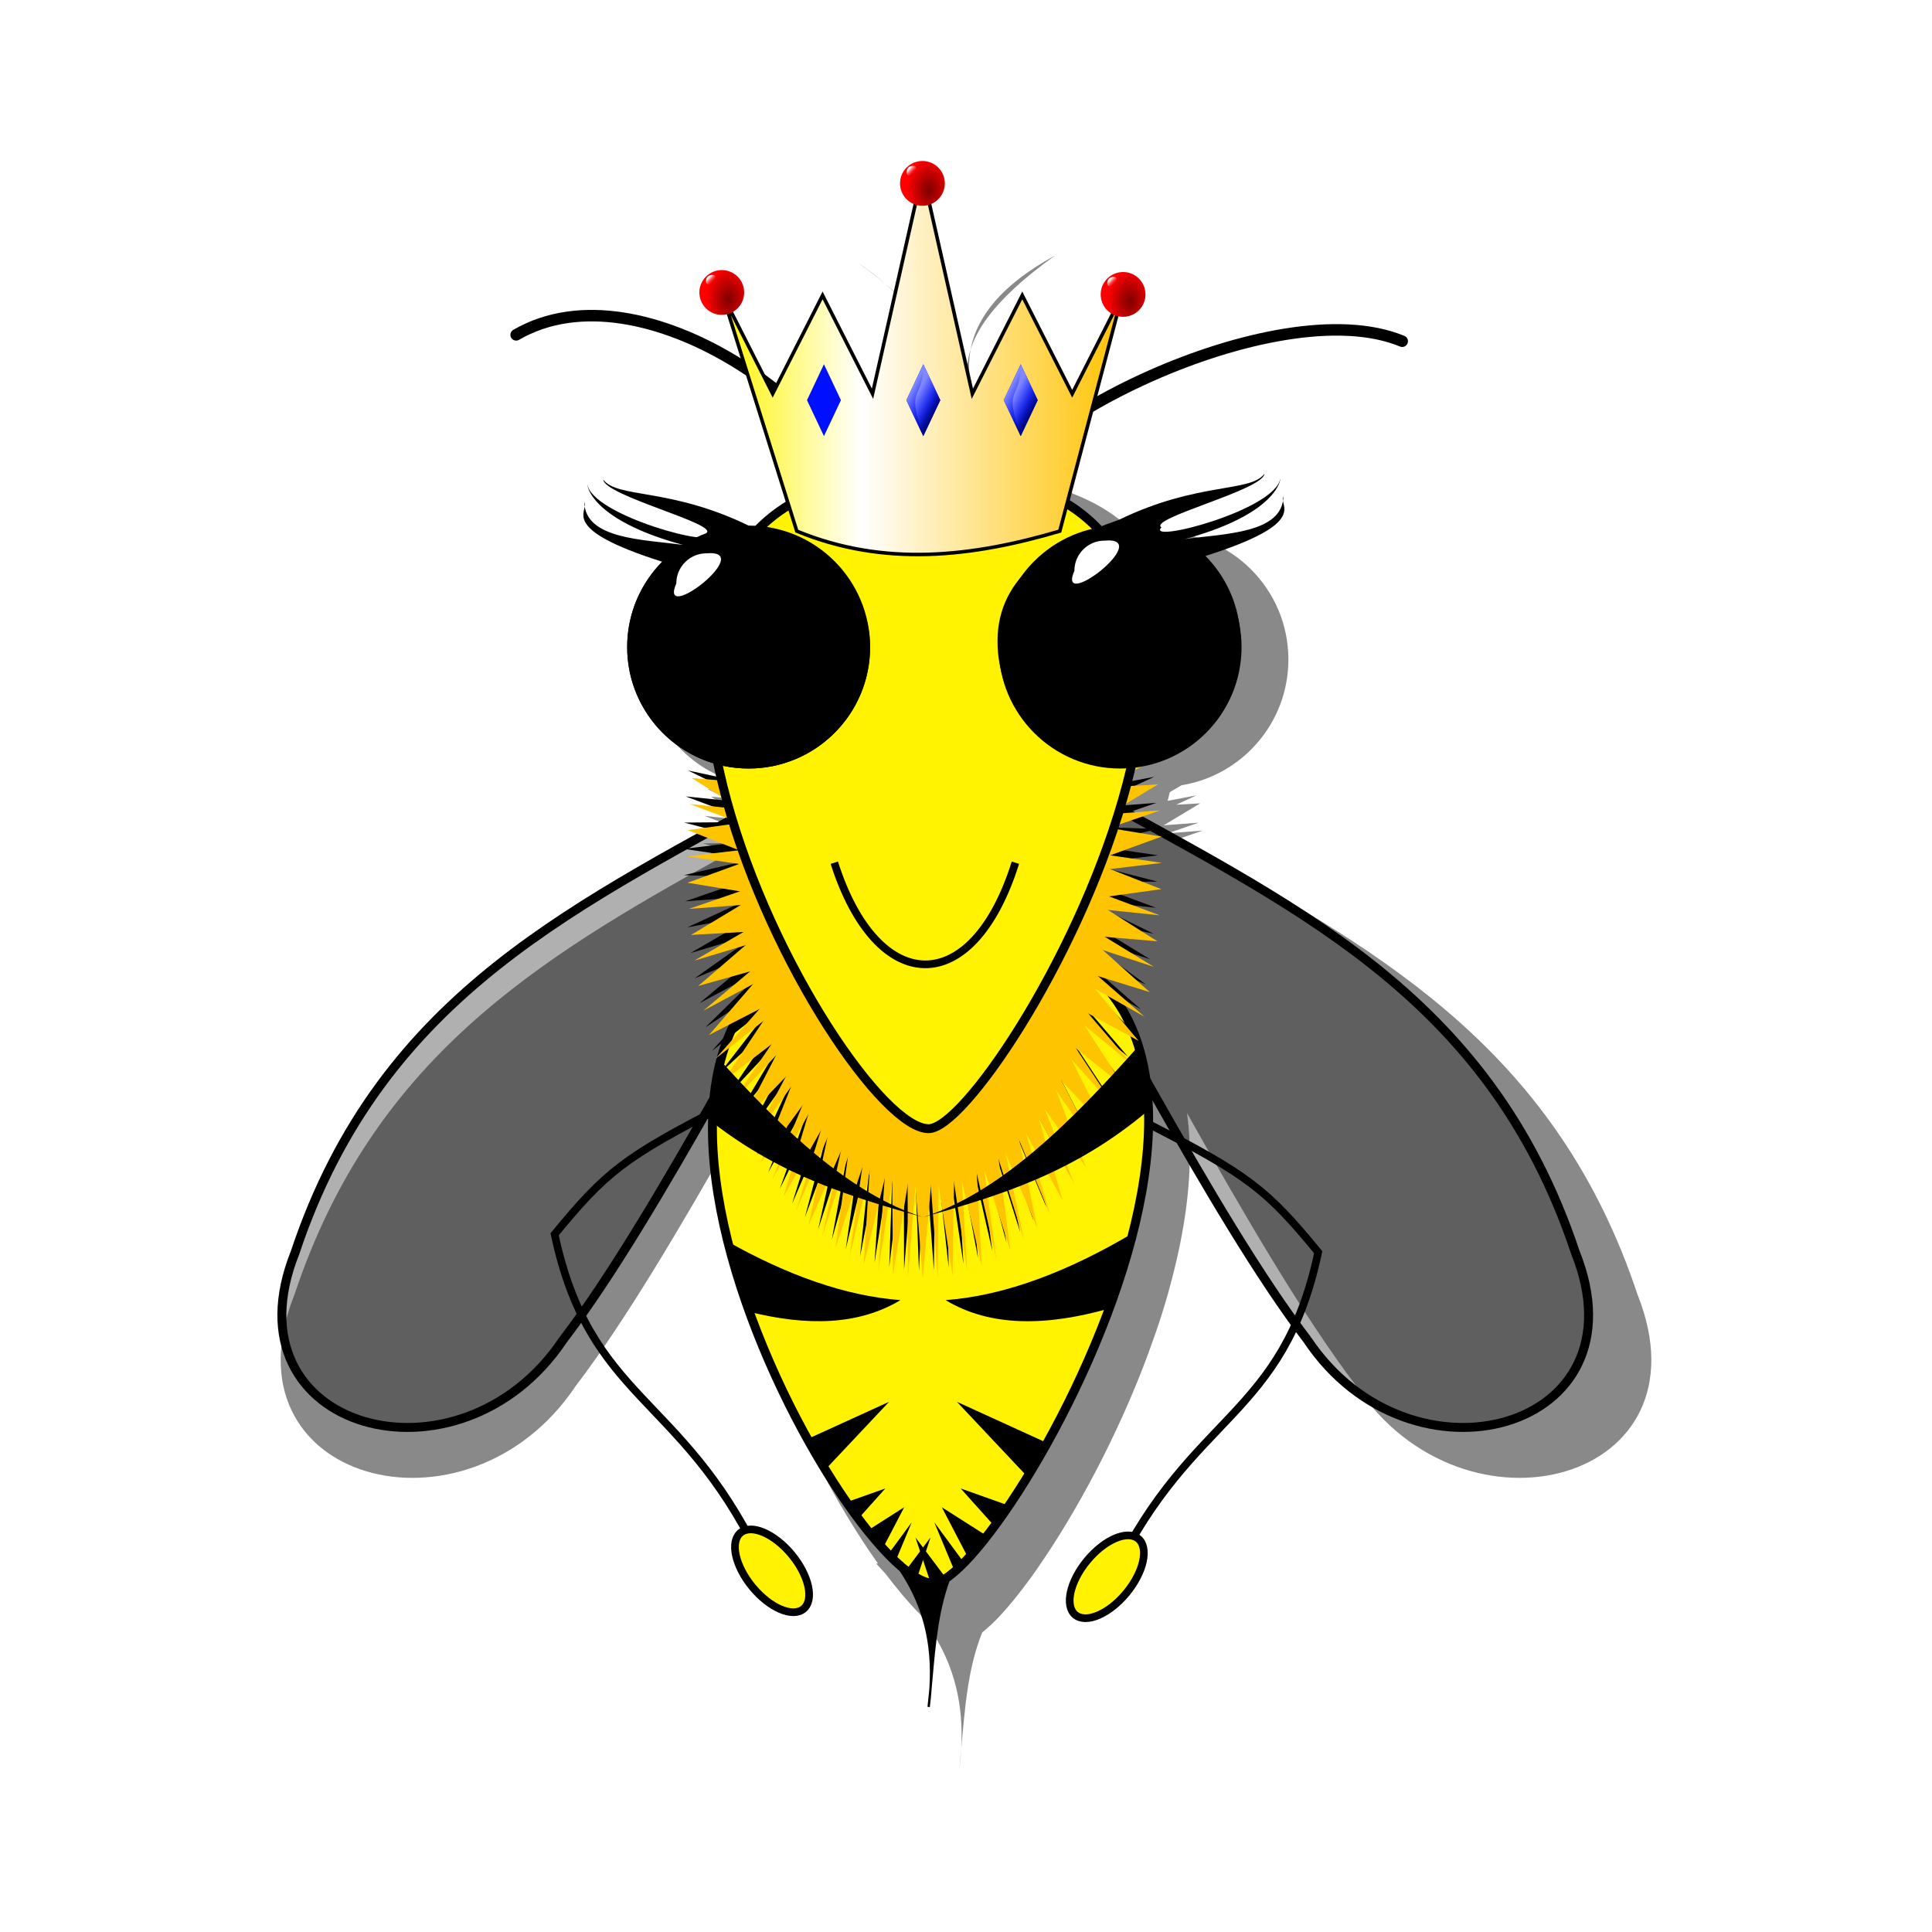 <svg:svg xmlns:dc="http://purl.org/dc/elements/1.1/" xmlns:ns1="http://sodipodi.sourceforge.net/DTD/sodipodi-0.dtd" xmlns:ns2="http://www.inkscape.org/namespaces/inkscape" xmlns:ns3="http://www.w3.org/1999/xlink" xmlns:ns5="http://creativecommons.org/ns#" xmlns:rdf="http://www.w3.org/1999/02/22-rdf-syntax-ns#" xmlns:svg="http://www.w3.org/2000/svg" height="504.039" id="svg1" version="1.1" viewBox="-72.367 -42.003 504.039 504.039" width="504.039" ns1:docname="_svgclean2.svg" ns1:version="0.32" ns2:export-filename="C:\Users\Brittany\Desktop\Jesses Folder\waxwild\combbutton.png" ns2:export-xdpi="57.810955" ns2:export-ydpi="57.810955" ns2:version="0.48.3.1 r9886">
  <svg:defs id="defs3">
    <svg:linearGradient id="linearGradient11040">
      <svg:stop id="stop11042" offset="0" style="stop-color:#8088ff" />
      <svg:stop id="stop11044" offset="1" style="stop-color:#0010ff;stop-opacity:0" />
    </svg:linearGradient>
    <svg:filter color-interpolation-filters="sRGB" id="filter6926" ns2:collect="always">
      <svg:feGaussianBlur id="feGaussianBlur6928" stdDeviation="1.505" ns2:collect="always" />
    </svg:filter>
    <svg:linearGradient gradientUnits="userSpaceOnUse" id="linearGradient11154" x1="-231.91" x2="-3.419" y1="95.792" y2="95.792" ns2:collect="always">
      <svg:stop id="stop11106" offset="0" style="stop-color:#fff400" />
      <svg:stop id="stop11110" offset=".347" style="stop-color:#ffffff" />
      <svg:stop id="stop11108" offset="1" style="stop-color:#ffc200" />
    </svg:linearGradient>
    <svg:radialGradient cx="-113.8" cy="-2.684" gradientTransform="matrix(1,0,0,1.435,0,1.167)" gradientUnits="userSpaceOnUse" id="radialGradient11156" r="12.706" ns2:collect="always">
      <svg:stop id="stop10953" offset="0" style="stop-color:#7e0000" />
      <svg:stop id="stop10955" offset="1" style="stop-color:#ff0000" />
    </svg:radialGradient>
    <svg:linearGradient gradientTransform="translate(-5.524,-6.491)" gradientUnits="userSpaceOnUse" id="linearGradient11158" x1="-119.3" x2="-116.59" y1="-8.566" y2="-5.942" ns2:collect="always">
      <svg:stop id="stop10971" offset="0" style="stop-color:#ffffff" />
      <svg:stop id="stop10973" offset="1" style="stop-color:#ff0000;stop-opacity:0" />
    </svg:linearGradient>
    <svg:linearGradient gradientUnits="userSpaceOnUse" id="linearGradient11176" x1="-107.95" x2="-134.57" y1="131.42" y2="114.85" ns2:collect="always">
      <svg:stop id="stop11030" offset="0" style="stop-color:#000880" />
      <svg:stop id="stop11032" offset="1" style="stop-color:#0010ff;stop-opacity:0" />
    </svg:linearGradient>
    <svg:linearGradient gradientUnits="userSpaceOnUse" id="linearGradient11178" x1="-127.84" x2="-101.7" y1="109.05" y2="123.41" ns2:collect="always" ns3:href="#linearGradient11040" />
    <svg:linearGradient gradientUnits="userSpaceOnUse" id="linearGradient11180" x1="-122.04" x2="-101.7" y1="112.64" y2="123.41" ns2:collect="always" ns3:href="#linearGradient11040" />
    <svg:radialGradient cx="-113.8" cy="-2.684" gradientTransform="matrix(1,0,0,1.435,0,1.167)" gradientUnits="userSpaceOnUse" id="radialGradient3062" r="12.706" ns2:collect="always" ns3:href="#radialGradient11156" />
    <svg:linearGradient gradientTransform="translate(-5.524,-6.491)" gradientUnits="userSpaceOnUse" id="linearGradient3064" x1="-119.3" x2="-116.59" y1="-8.566" y2="-5.942" ns2:collect="always" ns3:href="#linearGradient11158" />
    <svg:linearGradient gradientUnits="userSpaceOnUse" id="linearGradient3082" x1="-107.95" x2="-134.57" y1="131.42" y2="114.85" ns2:collect="always" ns3:href="#linearGradient11176" />
  </svg:defs>
  <ns1:namedview bordercolor="#666666" borderopacity="1.0" id="base" pagecolor="#ffffff" showgrid="false" showguides="true" ns2:current-layer="layer1" ns2:cx="293.10851" ns2:cy="-382.12779" ns2:guide-bbox="true" ns2:pageopacity="0.0" ns2:pageshadow="2" ns2:window-height="645" ns2:window-maximized="0" ns2:window-width="674" ns2:window-x="0" ns2:window-y="0" ns2:zoom="0.90509668">
    <ns1:guide id="guide7662" orientation="0,1" position="40.314,-181.786" />
  </ns1:namedview>
  <svg:g id="layer1" transform="translate(-37.048 12.817)" ns2:groupmode="layer" ns2:label="Layer 1">
    <svg:path d="m240.01 11.791c-33.867 24.195-22.568 37.282-14.783 51.231l-1.049 6.621c-0.52-0.042-1.044-0.097-1.573-0.131l-0.065-7.604-1.246 7.539c-0.033-0.002-0.066 0.002-0.098 0l0.328-9.604-1.147 9.571c-0.614-0.026-1.242-0.049-1.868-0.066l-0.033-8.194-0.688 8.162c-0.098-0.002-0.197 0.002-0.295 0l-0.033-10.227-0.852 10.227c-0.504-0.005-0.996-0.034-1.508-0.033l-0.688-8.391-0.655 7.408-0.361-9.473-0.492 10.489c-0.661 0.013-1.319 0.042-1.967 0.066l-0.623-8.325-0.098 8.358c-0.043 0.002-0.088-0.002-0.131 0l-0.787-10.423-0.131 10.456c-0.573 0.03-1.142 0.06-1.704 0.098l-1.213-7.867-0.098 6.129-0.754-6.654c7.3-12.629 13.881-25.429-16.913-47.429 30.971 21.22 17.996 39.06 8.457 57.164-0.499 0.094-0.986 0.193-1.475 0.295l-1.147-4.982 0.688 5.048c-0.033 0.007-0.065 0.026-0.098 0.033l-1.639-7.146 0.983 7.277c-0.898 0.202-1.792 0.426-2.655 0.656l-1.147-3.474 0.426 3.212-1.442-5.277 1.016 5.867c-1.065 0.303-2.103 0.607-3.114 0.951l-0.623-1.967 0.426 2.032c-0.056 0.019-0.108 0.046-0.164 0.066l-1.311-4.13 0.918 4.294c-1.167 0.415-2.282 0.875-3.376 1.344l-0.164-0.361 0.065 0.393c-0.054 0.023-0.11 0.042-0.164 0.066l-0.918-2.524 0.655 2.622c-1.326 0.585-2.615 1.206-3.835 1.868l-0.361-0.885 0.262 0.918c-3.688 2.013-6.869 4.415-9.636 7.08-1.056-0.101-2.13-0.164-3.212-0.164-18.364 0-33.236 14.872-33.236 33.236 0 14.885 9.787 27.488 23.272 31.729l1.442 0.885c0.214 1.006 0.453 2.006 0.688 3.015l-8.915-1.901 4.884 2.393-3.835-0.328 9.407 5.965c0.021 0.076 0.045 0.153 0.065 0.229l-11.177-1.18 7.244 2.72-6.228-0.656 11.439 4.294c-0.437 0.24-0.875 0.481-1.311 0.721l-11.57 0.098 5.572 1.442-4.523 0.623 3.868 1.508c-48.38 26.752-91.076 52.875-111.48 114.13-19.473 48.797 45.064 66.195 73.356 23.862 12.816-16.751 27.729-42.086 41.267-66.014-0.068 0.694-0.147 1.395-0.197 2.098v0.131c-0.047 0.681-0.068 1.376-0.098 2.065-0.026 0.591-0.052 1.174-0.065 1.77 0 0.144-0.03 0.282-0.033 0.426 0.012 0.009 0.02 0.023 0.033 0.033-0.194 10.339 1.366 21.43 4.163 32.613 0.093 0.372 0.199 0.743 0.295 1.114 0.643 2.501 1.342 5.008 2.098 7.506 0.231 0.757 0.481 1.506 0.721 2.262 0.366 1.161 0.727 2.318 1.114 3.474 0.014 0.046 0.05 0.085 0.065 0.131 0.21 0.624 0.407 1.246 0.623 1.868 0.331 0.951 0.673 1.904 1.016 2.852 5.046 13.935 11.455 27.369 18.159 38.874 0.059 0.101 0.138 0.194 0.197 0.295 0.766 1.309 1.524 2.611 2.294 3.868 0.028 0.046 0.07 0.086 0.098 0.131 1.981 3.227 3.962 6.281 5.933 9.112 0.404 0.58 0.811 1.146 1.213 1.704h-0.492c0.831 0.91 1.657 1.812 2.491 2.72 1.339 1.785 2.67 3.433 3.966 4.982 0.187 0.223 0.372 0.47 0.557 0.688 0.029 0.034 0.069 0.064 0.098 0.098 0.31 0.364 0.611 0.7 0.918 1.049 0.317 0.36 0.638 0.738 0.951 1.082 0.03 0.033 0.068 0.065 0.098 0.098 0.507 0.556 0.979 1.094 1.475 1.606 0.067 0.069 0.13 0.129 0.197 0.197 0.011 0.011 0.022 0.022 0.033 0.033 0.21 0.215 0.415 0.416 0.623 0.623 6.691 8.855 11.638 19.333 10.784 35.105 0.961-10.535 1.673-20.871 5.474-30.319 0.363-0.282 0.732-0.587 1.114-0.918 0.172-0.149 0.348-0.333 0.524-0.492 0.232-0.209 0.483-0.398 0.721-0.623 0.043-0.041 0.088-0.09 0.131-0.131 2.8-2.674 6.029-6.477 9.473-11.144 0.243-0.33 0.508-0.677 0.754-1.016 0.401-0.552 0.807-1.129 1.213-1.704 0.215-0.306 0.439-0.638 0.656-0.951 9.793-14.088 20.846-34.408 28.778-55.885 0.048-0.129 0.084-0.264 0.131-0.393 1.207-3.285 2.365-6.579 3.409-9.899 0.034-0.11 0.064-0.218 0.098-0.328 0.5-1.601 0.985-3.216 1.442-4.818 0.344-1.211 0.665-2.428 0.983-3.638 3.422-12.991 5.269-25.842 4.589-37.497-0.045-0.767-0.098-1.538-0.164-2.294-0.066-0.749-0.141-1.491-0.23-2.229-0.061-0.514-0.124-1.032-0.197-1.54 14.3 25.418 30.417 53.232 44.184 71.225 28.291 42.333 92.829 24.935 73.356-23.862-20.842-62.583-64.948-88.49-114.62-115.87l0.459-0.098-0.655-0.033c-1.695-0.934-3.406-1.88-5.113-2.819l6.457-2.229-9.047 0.688 7.998-2.753-9.112 0.688 9.538-5.736-6.261 0.361 5.244-2.425-7.473 1.409c0.196-0.756 0.372-1.507 0.557-2.262l3.081-1.803c15.798-2.577 27.861-16.283 27.861-32.81 0-18.364-14.905-33.236-33.269-33.236-2.216 0-4.363 0.242-6.457 0.656-4.275-4.458-9.758-8.101-16.618-10.718l0.131-0.524-0.197 0.492c-0.848-0.322-1.698-0.627-2.589-0.918l0.197-0.852-0.262 0.819c-0.427-0.139-0.875-0.262-1.311-0.393l0.557-2.458-0.787 2.393c-0.75-0.222-1.516-0.455-2.294-0.656l0.36-2.589-0.819 2.491c-0.324-0.081-0.654-0.152-0.983-0.229l0.787-4.327-1.18 4.228c-0.717-0.164-1.455-0.314-2.196-0.459l0.59-4.196-0.983 4.13c-0.304-0.058-0.609-0.109-0.918-0.164l0.852-6.031-1.409 5.933c-0.233-0.04-0.454-0.093-0.688-0.131-18.842-22.466-20.692-42.667 8.686-58.704zm-24.55 389.59c-0.177 1.942-0.341 3.883-0.557 5.834 0.271-2.029 0.456-3.961 0.557-5.834zm-10.194-340 0.197 8.325c-0.732 0.065-1.45 0.15-2.163 0.229l-0.59-3.999c0.826-1.523 1.682-3.045 2.557-4.556zm20.125 1.934c0.291 0.526 0.607 1.044 0.885 1.573l-0.754 4.851c-0.183-0.017-0.373-0.017-0.557-0.033zm1.049 1.868c0.67 1.294 1.273 2.604 1.803 3.933l-0.164 0.885c-0.652-0.08-1.299-0.13-1.967-0.197zm-23.993 1.246 0.197 3.573c-0.021 0.002-0.044-0.002-0.065 0l-0.459-3.015c0.099-0.19 0.227-0.368 0.328-0.557zm-0.819 1.508 0.131 2.163c-0.4 0.051-0.786 0.108-1.18 0.164 0.332-0.778 0.668-1.561 1.049-2.327z" id="path7449" style="opacity:.462;fill:#000000" ns1:nodetypes="cccccccccccccccccccccccccccccccccccccccccccccccccccccccccccssccccccccccccccccccccccccccccccccccccccccccccccccccccccccccccccccccccccccccccccccccccccccssccccccccccccccccccccccccccccccccccccccccccccccccccc" ns2:connector-curvature="0" />
    <svg:path d="m111.57 294.75c-26.976 40.36-88.485 23.77-69.919-22.75 22.79-68.44 74.719-90.86 130.42-122.17l10.756 26.35c-13.532 20.368-46.524 86.244-71.261 118.58z" id="path7224" style="fill-opacity:.31;stroke:#000000;stroke-width:2.337;fill:#000000" ns1:nodetypes="ccccc" ns2:connector-curvature="0" />
    <svg:path d="m305.78 294.75c26.973 40.36 88.482 23.766 69.916-22.757-22.79-68.433-74.723-90.855-130.42-122.17l-10.756 26.35c13.532 20.368 46.524 86.244 71.261 118.58z" id="path7226" style="fill-opacity:.31;stroke:#000000;stroke-width:2.337;fill:#000000" ns1:nodetypes="ccccc" ns2:connector-curvature="0" />
    <svg:path d="m186.32 338.91c11.68 12.797 24.216 24.809 20.637 51.593 2.143-19.312 1.174-38.355 19.654-52.576z" id="path7013" style="stroke:#000000;stroke-width:.603px;fill:#000000" ns1:nodetypes="cccc" ns2:connector-curvature="0" />
    <svg:path d="m208.13 186.92c116.98-0.445 17.973 171.31 0 171.31-23.356 0-116.98-170.87 0-171.31z" id="path6946" style="stroke:#000000;stroke-width:2.327;fill:#fff302" ns1:nodetypes="zsz" ns2:connector-curvature="0" />
    <svg:path d="m581.91 129.71-31.295-29.124 24.433 35.08-29.404-31.032 22.182 36.545-27.398-32.817 19.844 37.866-25.283-34.472 17.427 39.037-23.069-35.992 14.941 40.054-20.763-37.369 12.397 40.913-18.376-38.599 9.803 41.611-15.916-39.677 7.171 42.144-13.393-40.598 4.511 42.512-10.818-41.359 1.833 42.711-8.2-41.957-0.853 42.742-5.549-42.389-3.535 42.604-2.876-42.653-6.203 42.298-0.192-42.75-8.847 41.825 2.492-42.678-11.455 41.187 5.167-42.437-14.019 40.386 7.822-42.029-16.527 39.426 10.445-41.455-18.97 38.311 13.027-40.717-21.338 37.044 15.558-39.819-23.622 35.631 18.028-38.763-25.813 34.078 20.426-37.555-27.902 32.39 22.744-36.198-29.88 30.574 24.972-34.698-31.741 28.637 27.102-33.062-33.477 26.588 29.124-31.295-35.08 24.433 31.032-29.404-36.545 22.182 32.817-27.398-37.866 19.844 34.472-25.283-39.037 17.427 35.992-23.069-40.054 14.941 37.369-20.763-40.913 12.397 38.599-18.376-41.611 9.803 39.677-15.916-42.144 7.171 40.598-13.393-42.512 4.511 41.359-10.818-42.711 1.833 41.957-8.2-42.742-0.853 42.389-5.549-42.604-3.535 42.653-2.876-42.298-6.203 42.75-0.192-41.825-8.847 42.678 2.492-41.187-11.455 42.437 5.167-40.386-14.019 42.029 7.822-39.426-16.527 41.455 10.445-38.311-18.97 40.717 13.027-37.044-21.338 39.819 15.558-35.631-23.622 38.763 18.028-34.078-25.813 37.555 20.426-32.39-27.902 36.198 22.744-30.574-29.88 34.698 24.972-28.637-31.741 33.062 27.102-26.588-33.477 31.295 29.124-24.433-35.08 29.404 31.032-22.182-36.545 27.398 32.817-19.844-37.866 25.283 34.472-17.427-39.037 23.069 35.992-14.941-40.054 20.763 37.369-12.397-40.913 18.376 38.599-9.803-41.611 15.916 39.677-7.171-42.144 13.393 40.598-4.511-42.512 10.818 41.359-1.833-42.711 8.2 41.957 0.853-42.742 5.549 42.389 3.535-42.604 2.876 42.653 6.203-42.298 0.192 42.75 8.847-41.825-2.492 42.678 11.455-41.187-5.167 42.437 14.019-40.386-7.822 42.029 16.527-39.426-10.445 41.455 18.97-38.311-13.027 40.717 21.338-37.044-15.558 39.819 23.622-35.631-18.028 38.763 25.813-34.078-20.426 37.555 27.902-32.39-22.744 36.198 29.88-30.574-24.972 34.698 31.741-28.637-27.102 33.062 33.477-26.588-29.124 31.295 35.08-24.433-31.032 29.404 36.545-22.182-32.817 27.398 37.866-19.844-34.472 25.283 39.037-17.427-35.992 23.069 40.054-14.941-37.369 20.763 40.913-12.397-38.599 18.376 41.611-9.803-39.677 15.916 42.144-7.171-40.598 13.393 42.512-4.511-41.359 10.818 42.711-1.833-41.957 8.2 42.742 0.853-42.389 5.549 42.604 3.535-42.653 2.876 42.298 6.203-42.75 0.192 41.825 8.847-42.678-2.492 41.187 11.455-42.437-5.167 40.386 14.019-42.029-7.822 39.426 16.527-41.455-10.445 38.311 18.97-40.717-13.027 37.044 21.338-39.819-15.558 35.631 23.622-38.763-18.028 34.078 25.813-37.555-20.426 32.39 27.902-36.198-22.744 30.574 29.88-34.698-24.972 28.637 31.741-33.062-27.102z" id="path6993" style="filter:url(#filter6926);fill:#000000" transform="matrix(.428 0 0 .755 -2.123 149.73)" ns1:arg1="0.82453832" ns1:arg2="0.85595425" ns1:cx="483.71915" ns1:cy="23.509256" ns1:r1="144.63484" ns1:r2="102.05529" ns1:sides="100" ns1:type="star" ns2:flatsided="false" ns2:randomized="0" ns2:rounded="0" />
    <svg:path d="m581.91 129.71-33.749-27.061 19.665 38.53-30.091-31.077 14.681 40.691-25.959-34.604 9.465 42.21-21.417-37.584 4.1 43.063-16.538-39.972-1.33 43.238-11.397-41.73-6.738 42.73-6.077-42.829-12.041 41.549-0.662-43.253-17.153 39.712 4.765-42.995-21.995 37.249 10.116-42.059-26.49 34.198 15.307-40.459-30.568 30.609 20.258-38.222-34.163 26.536 24.888-35.381-37.219 22.045 29.127-31.983-39.689 17.207 32.905-28.08-41.532 12.097 36.165-23.735-42.721 6.796 38.855-19.015-43.236 1.388 40.932-13.995-43.069-4.042 42.363-8.755-42.223-9.408 43.126-3.376-40.711-14.626 43.209 2.056-38.557-19.613 42.611 7.455-35.794-24.291 41.341 12.737-32.468-28.585 39.418 17.818-28.629-32.429 36.874 22.618-24.339-35.762 33.749 27.061-19.665-38.53 30.091 31.077-14.681-40.691 25.959 34.604-9.465-42.21 21.417 37.584-4.1-43.063 16.538 39.972 1.33-43.238 11.397 41.73 6.738-42.73 6.077 42.829 12.041-41.549 0.662 43.253 17.153-39.712-4.765 42.995 21.995-37.249-10.116 42.059 26.49-34.198-15.307 40.459 30.568-30.609-20.258 38.222 34.163-26.536-24.888 35.381 37.219-22.045-29.127 31.983 39.689-17.207-32.905 28.08 41.532-12.097-36.165 23.735 42.721-6.796-38.855 19.015 43.236-1.388-40.932 13.995 43.069 4.042-42.363 8.755 42.223 9.408-43.126 3.376 40.711 14.626-43.209-2.056 38.557 19.613-42.611-7.455 35.794 24.291-41.341-12.737 32.468 28.585-39.418-17.818 28.629 32.429-36.874-22.618z" id="path4515" style="fill:#ffc400" transform="matrix(.428 0 0 .755 -1.14 151.7)" ns1:arg1="0.82453832" ns1:arg2="0.88737017" ns1:cx="483.71915" ns1:cy="23.509256" ns1:r1="144.63484" ns1:r2="102.05529" ns1:sides="50" ns1:type="star" ns2:flatsided="false" ns2:randomized="0" ns2:rounded="0" />
    <svg:path d="m581.91 129.71-31.295-29.124 24.433 35.08-29.404-31.032 22.182 36.545-27.398-32.817 19.844 37.866-25.283-34.472 17.427 39.037-23.069-35.992 14.941 40.054-20.763-37.369 12.397 40.913-18.376-38.599 9.803 41.611-15.916-39.677 7.171 42.144-13.393-40.598 4.511 42.512-10.818-41.359 1.833 42.711-8.2-41.957-0.853 42.742-5.549-42.389-3.535 42.604-2.876-42.653-6.203 42.298-0.192-42.75-8.847 41.825 2.492-42.678-11.455 41.187 5.167-42.437-14.019 40.386 7.822-42.029-16.527 39.426 10.445-41.455-18.97 38.311 13.027-40.717-21.338 37.044 15.558-39.819-23.622 35.631 18.028-38.763-25.813 34.078 20.426-37.555-27.902 32.39 22.744-36.198-29.88 30.574 24.972-34.698-31.741 28.637 27.102-33.062-33.477 26.588 29.124-31.295-35.08 24.433 31.032-29.404-36.545 22.182 32.817-27.398-37.866 19.844 34.472-25.283-39.037 17.427 35.992-23.069-40.054 14.941 37.369-20.763-40.913 12.397 38.599-18.376-41.611 9.803 39.677-15.916-42.144 7.171 40.598-13.393-42.512 4.511 41.359-10.818-42.711 1.833 41.957-8.2-42.742-0.853 42.389-5.549-42.604-3.535 42.653-2.876-42.298-6.203 42.75-0.192-41.825-8.847 42.678 2.492-41.187-11.455 42.437 5.167-40.386-14.019 42.029 7.822-39.426-16.527 41.455 10.445-38.311-18.97 40.717 13.027-37.044-21.338 39.819 15.558-35.631-23.622 38.763 18.028-34.078-25.813 37.555 20.426-32.39-27.902 36.198 22.744-30.574-29.88 34.698 24.972-28.637-31.741 33.062 27.102-26.588-33.477 31.295 29.124-24.433-35.08 29.404 31.032-22.182-36.545 27.398 32.817-19.844-37.866 25.283 34.472-17.427-39.037 23.069 35.992-14.941-40.054 20.763 37.369-12.397-40.913 18.376 38.599-9.803-41.611 15.916 39.677-7.171-42.144 13.393 40.598-4.511-42.512 10.818 41.359-1.833-42.711 8.2 41.957 0.853-42.742 5.549 42.389 3.535-42.604 2.876 42.653 6.203-42.298 0.192 42.75 8.847-41.825-2.492 42.678 11.455-41.187-5.167 42.437 14.019-40.386-7.822 42.029 16.527-39.426-10.445 41.455 18.97-38.311-13.027 40.717 21.338-37.044-15.558 39.819 23.622-35.631-18.028 38.763 25.813-34.078-20.426 37.555 27.902-32.39-22.744 36.198 29.88-30.574-24.972 34.698 31.741-28.637-27.102 33.062 33.477-26.588-29.124 31.295 35.08-24.433-31.032 29.404 36.545-22.182-32.817 27.398 37.866-19.844-34.472 25.283 39.037-17.427-35.992 23.069 40.054-14.941-37.369 20.763 40.913-12.397-38.599 18.376 41.611-9.803-39.677 15.916 42.144-7.171-40.598 13.393 42.512-4.511-41.359 10.818 42.711-1.833-41.957 8.2 42.742 0.853-42.389 5.549 42.604 3.535-42.653 2.876 42.298 6.203-42.75 0.192 41.825 8.847-42.678-2.492 41.187 11.455-42.437-5.167 40.386 14.019-42.029-7.822 39.426 16.527-41.455-10.445 38.311 18.97-40.717-13.027 37.044 21.338-39.819-15.558 35.631 23.622-38.763-18.028 34.078 25.813-37.555-20.426 32.39 27.902-36.198-22.744 30.574 29.88-34.698-24.972 28.637 31.741-33.062-27.102z" id="path6924" style="filter:url(#filter6926);fill:#ffc400" transform="matrix(.428 0 0 .755 -1.14 151.7)" ns1:arg1="0.82453832" ns1:arg2="0.85595425" ns1:cx="483.71915" ns1:cy="23.509256" ns1:r1="144.63484" ns1:r2="102.05529" ns1:sides="100" ns1:type="star" ns2:flatsided="false" ns2:randomized="0" ns2:rounded="0" />
    <svg:path d="m206.94 68.331c116.98-0.445 17.973 171.31 0 171.31-23.356 0-116.98-170.87 0-171.31z" id="path2987" style="stroke:#000000;stroke-width:2.327;fill:#fff302" ns1:nodetypes="zsz" ns2:connector-curvature="0" />
    <svg:path d="m229.59 170.25c-11.204 35.741-36.107 34.966-47.25 0" id="path2993" style="stroke:#000000;stroke-width:2.005;fill:none" ns1:nodetypes="cc" ns2:connector-curvature="0" />
    <svg:path d="m144.86 91.699c0-4.342 3.52-7.862 7.862-7.862 13.236-1.164-12.726 18.981-7.862 7.862z" id="path4502" style="fill:#ffffff" ns1:nodetypes="ccc" ns2:connector-curvature="0" />
    <svg:path d="m238.03 97.399c0-4.342 3.52-7.862 7.862-7.862 13.236-1.164-12.726 18.981-7.862 7.862z" id="path4513" style="fill:#ffffff" ns1:nodetypes="ccc" ns2:connector-curvature="0" />
    <svg:path d="m191.44 80.844c-4.42-27.04-58.97-67.545-92.101-48.306" id="path6930" style="stroke:#000000;stroke-width:3;stroke-linecap:round;fill:none" ns1:nodetypes="cc" ns2:connector-curvature="0" />
    <svg:path d="m152.66 221.9c-1.327 5.045-1.986 10.451-2.093 16.103 18.305 14.191 36.622 19.54 54.927 24.739-18.867-6.06-36.05-22.282-52.834-40.842zm1.886 47.215c1.531 6.127 3.467 12.26 5.657 18.309 14.952 3.727 28.414 3.556 39.39-3.055-14.514-1.106-29.586-6.574-45.046-15.254zm42.086 41.784-21.288 9.711c1.534 2.761 3.076 5.431 4.638 7.976l16.65-17.687zm-0.981 22.608-10.126 3.583c1.039 1.497 2.069 2.914 3.092 4.28l7.033-7.863zm4.921 4.902-9.541 6.072c1.349 1.686 2.673 3.247 3.96 4.657l5.581-10.729zm1.961 3.941-6.128 8.315c0.639 0.66 1.269 1.286 1.886 1.867l4.243-10.182zm4.921 3.922-6.449 8.598c1.014 0.798 2.005 1.479 2.923 1.999l3.526-10.597z" id="path7001" style="fill:#000000" ns2:connector-curvature="0" />
    <svg:path d="m261.7 218.11c-17.867 20.113-36.068 38.162-56.209 44.632 19.607-5.568 39.204-11.312 58.811-27.907-0.177-5.925-0.995-11.554-2.602-16.725zm-1.49 48.799c-16.793 9.949-33.137 16.264-48.836 17.46 11.779 7.094 26.414 6.785 42.689 2.187 2.398-6.491 4.482-13.091 6.147-19.648zm-45.876 43.991 18.403 19.553c1.713-2.794 3.438-5.73 5.148-8.806l-23.551-10.748zm0.981 22.608 8.806 9.824c1.232-1.67 2.492-3.463 3.771-5.355l-12.577-4.469zm-4.921 4.902 6.92 13.274c1.529-1.652 3.147-3.602 4.846-5.789l-11.766-7.486zm-1.961 3.941 5.336 12.803c0.762-0.66 1.577-1.427 2.413-2.282l-7.75-10.522zm-4.921 3.922 3.979 11.898c0.217 0.026 0.435 0.057 0.641 0.057 0.921 0 2.051-0.465 3.356-1.32l-7.976-10.635z" id="path6999" style="fill:#000000" ns2:connector-curvature="0" />
    <svg:path d="m221.2 78.991c3.23-21.831 76.5-58.409 109.3-44.79" id="path7407" style="stroke:#000000;stroke-width:3;stroke-linecap:round;fill:none" ns1:nodetypes="cc" ns2:connector-curvature="0" />
    <svg:path d="m609.13 132.63c0 17.09-13.855 30.945-30.945 30.945s-30.945-13.855-30.945-30.945 13.855-30.945 30.945-30.945 30.945 13.855 30.945 30.945z" id="path4511" style="fill:#000000" transform="matrix(1.024,0,0,1.024,-335.16,-21.822)" ns1:cx="578.1828" ns1:cy="132.63109" ns1:rx="30.944996" ns1:ry="30.944996" ns1:type="arc" />
    <svg:path d="m609.13 132.63c0 17.09-13.855 30.945-30.945 30.945s-30.945-13.855-30.945-30.945 13.855-30.945 30.945-30.945 30.945 13.855 30.945 30.945z" id="path7419" style="fill:#000000" transform="matrix(1.024,0,0,1.024,-432.07,-21.822)" ns1:cx="578.1828" ns1:cy="132.63109" ns1:rx="30.944996" ns1:ry="30.944996" ns1:type="arc" />
    <svg:path d="m609.13 132.63c0 17.09-13.855 30.945-30.945 30.945s-30.945-13.855-30.945-30.945c0-3.705 0.651-7.258 1.845-10.551 0.965-2.66 2.284-5.151 3.901-7.415 0.958-1.341 2.021-2.603 3.175-3.773-26.959-8.527-18.477-12.904-19.836-15.137 0.235 9.357 14.793 9.454 25.124 10.842-20.67-5.586-24.28-13.282-24.363-15.514 1.066 8.142 34.511 16.793 30.296 12.54 3.483-2.303-25.93-9.511-26.237-13.667 3.533 4.837 16.962 1.976 37.039 11.73 16.144 5.607 30.945 13.855 30.945 30.945z" id="path11116" style="fill:#000000" transform="matrix(1.024,0,0,1.024,-432.07,-21.822)" ns1:nodetypes="ssccccccccccs" ns2:connector-curvature="0" />
    <svg:path d="m141.12 97.399c0-4.342 3.52-7.862 7.862-7.862 13.236-1.164-12.726 18.981-7.862 7.862z" id="path7421" style="fill:#ffffff" ns1:nodetypes="ccc" ns2:connector-curvature="0" />
    <svg:path d="m224.92 112.49c0 17.508 14.193 31.701 31.701 31.701s31.701-14.193 31.701-31.701c0-3.796-0.667-7.436-1.891-10.809-0.988-2.725-2.34-5.277-3.996-7.596-0.981-1.374-2.07-2.667-3.253-3.865 27.617-8.735 18.928-13.22 20.32-15.507-0.24 9.586-15.155 9.685-25.738 11.107 21.175-5.723 24.873-13.607 24.958-15.893-1.092 8.341-35.354 17.204-31.036 12.847-3.568-2.36 26.563-9.743 26.878-14.001-3.619 4.955-17.376 2.024-37.944 12.016-16.54 5.742-31.7 14.191-31.7 31.701z" id="path11119" style="fill:#000000" ns1:nodetypes="ssccccccccccs" ns2:connector-curvature="0" />
    <svg:path d="m244.98 94.085c0-4.342 3.52-7.862 7.862-7.862 13.236-1.164-12.726 18.981-7.862 7.862z" id="path7800" style="fill:#ffffff" ns1:nodetypes="ccc" ns2:connector-curvature="0" />
    <svg:g id="g11121" transform="matrix(.46 0 0 .46 259.46 -4.029)">
      <svg:path d="m-230.91 57.116 41.984 133.69c49.718 20.486 99.437 14.663 149.16 0l35.351-133.69-28.312 55.79-28.312-55.794-28.312 55.794-28.315-125.4-28.312 125.4-28.312-55.795-28.312 55.795z" id="path10947" style="stroke:#000000;stroke-width:2;fill:url(#linearGradient11154)" ns1:nodetypes="cccccccccccc" ns2:connector-curvature="0" />
      <svg:g id="g10979">
        <svg:path d="m-104.96-6.413c0 7.017-5.689 12.706-12.706 12.706-7.017 0-12.706-5.689-12.706-12.706 0-7.017 5.689-12.706 12.706-12.706 7.017 0 12.706 5.689 12.706 12.706z" id="path10949" style="fill:url(#radialGradient3062)" ns1:cx="-117.66698" ns1:cy="-6.4130993" ns1:rx="12.705825" ns1:ry="12.705825" ns1:type="arc" />
        <svg:path d="m-123.18-16.335c-1.991 0-3.438 1.447-3.438 3.438-0.086 5.727 9.228-3.454 3.438-3.438z" id="path10964" style="fill:url(#linearGradient3064)" ns1:nodetypes="ccc" ns2:connector-curvature="0" />
      </svg:g>
      <svg:g id="g10983" transform="translate(-57.452,60.767)">
        <svg:path d="m-104.96-6.413c0 7.017-5.689 12.706-12.706 12.706-7.017 0-12.706-5.689-12.706-12.706 0-7.017 5.689-12.706 12.706-12.706 7.017 0 12.706 5.689 12.706 12.706z" id="path10985" style="fill:url(#radialGradient3062)" ns1:cx="-117.66698" ns1:cy="-6.4130993" ns1:rx="12.705825" ns1:ry="12.705825" ns1:type="arc" />
        <svg:path d="m-123.18-16.335c-1.991 0-3.438 1.447-3.438 3.438-0.086 5.727 9.228-3.454 3.438-3.438z" id="path10987" style="fill:url(#linearGradient3064)" ns1:nodetypes="ccc" ns2:connector-curvature="0" />
      </svg:g>
      <svg:g id="g10993" transform="translate(-113.8,61.872)">
        <svg:path d="m-104.96-6.413c0 7.017-5.689 12.706-12.706 12.706-7.017 0-12.706-5.689-12.706-12.706 0-7.017 5.689-12.706 12.706-12.706 7.017 0 12.706 5.689 12.706 12.706z" id="path10995" style="fill:url(#radialGradient3062)" ns1:cx="-117.66698" ns1:cy="-6.4130993" ns1:rx="12.705825" ns1:ry="12.705825" ns1:type="arc" />
        <svg:path d="m-123.18-16.335c-1.991 0-3.438 1.447-3.438 3.438-0.086 5.727 9.228-3.454 3.438-3.438z" id="path10997" style="fill:url(#linearGradient3064)" ns1:nodetypes="ccc" ns2:connector-curvature="0" />
      </svg:g>
      <svg:g id="g11003" transform="translate(57.452,65.186)">
        <svg:path d="m-104.96-6.413c0 7.017-5.689 12.706-12.706 12.706-7.017 0-12.706-5.689-12.706-12.706 0-7.017 5.689-12.706 12.706-12.706 7.017 0 12.706 5.689 12.706 12.706z" id="path11005" style="fill:url(#radialGradient3062)" ns1:cx="-117.66698" ns1:cy="-6.4130993" ns1:rx="12.705825" ns1:ry="12.705825" ns1:type="arc" />
        <svg:path d="m-123.18-16.335c-1.991 0-3.438 1.447-3.438 3.438-0.086 5.727 9.228-3.454 3.438-3.438z" id="path11007" style="fill:url(#linearGradient3064)" ns1:nodetypes="ccc" ns2:connector-curvature="0" />
      </svg:g>
      <svg:g id="g11013" transform="translate(113.8,62.977)">
        <svg:path d="m-104.96-6.413c0 7.017-5.689 12.706-12.706 12.706-7.017 0-12.706-5.689-12.706-12.706 0-7.017 5.689-12.706 12.706-12.706 7.017 0 12.706 5.689 12.706 12.706z" id="path11015" style="fill:url(#radialGradient3062)" ns1:cx="-117.66698" ns1:cy="-6.4130993" ns1:rx="12.705825" ns1:ry="12.705825" ns1:type="arc" />
        <svg:path d="m-123.18-16.335c-1.991 0-3.438 1.447-3.438 3.438-0.086 5.727 9.228-3.454 3.438-3.438z" id="path11017" style="fill:url(#linearGradient3064)" ns1:nodetypes="ccc" ns2:connector-curvature="0" />
      </svg:g>
      <svg:g id="g11052" transform="matrix(.573 0 0 .573 -50.383 48.048)">
        <svg:path d="m-116.56 83.964 16.799 35.579-16.799 35.579-16.799-35.579z" id="rect11023" style="fill:#0010ff" ns2:connector-curvature="0" />
        <svg:path d="m-116.56 83.964 16.799 35.579-16.799 35.579-16.799-35.579z" id="path11026" style="fill:url(#linearGradient3082)" ns2:connector-curvature="0" />
        <svg:path d="m-116.56 83.964 16.799 35.579-16.799 35.579-16.799-35.579z" id="path11038" style="fill:url(#linearGradient11178)" ns2:connector-curvature="0" />
        <svg:path d="m-116.56 83.964 16.799 35.579-16.799 35.579c-17.765-51.977-0.295-32.654 0-71.157z" id="path11048" style="fill:url(#linearGradient11180)" ns1:nodetypes="cccc" ns2:connector-curvature="0" />
      </svg:g>
      <svg:g id="g11064" transform="matrix(.573 0 0 .573 -106.73 48.048)">
        <svg:path d="m-116.56 83.964 16.799 35.579-16.799 35.579-16.799-35.579z" id="path11066" style="fill:#0010ff" ns2:connector-curvature="0" />
        <svg:path d="m-116.56 83.964 16.799 35.579-16.799 35.579-16.799-35.579z" id="path11068" style="fill:url(#linearGradient3082)" ns2:connector-curvature="0" />
        <svg:path d="m-116.56 83.964 16.799 35.579-16.799 35.579-16.799-35.579z" id="path11070" style="fill:url(#linearGradient11178)" ns2:connector-curvature="0" />
        <svg:path d="m-116.56 83.964 16.799 35.579-16.799 35.579c-17.765-51.977-0.295-32.654 0-71.157z" id="path11072" style="fill:url(#linearGradient11180)" ns1:nodetypes="cccc" ns2:connector-curvature="0" />
      </svg:g>
      <svg:g id="g11080" transform="matrix(.573 0 0 .573 4.86 48.048)">
        <svg:path d="m-116.56 83.964 16.799 35.579-16.799 35.579-16.799-35.579z" id="path11082" style="fill:#0010ff" ns2:connector-curvature="0" />
        <svg:path d="m-116.56 83.964 16.799 35.579-16.799 35.579-16.799-35.579z" id="path11084" style="fill:url(#linearGradient3082)" ns2:connector-curvature="0" />
        <svg:path d="m-116.56 83.964 16.799 35.579-16.799 35.579-16.799-35.579z" id="path11086" style="fill:url(#linearGradient11178)" ns2:connector-curvature="0" />
        <svg:path d="m-116.56 83.964 16.799 35.579-16.799 35.579c-17.765-51.977-0.295-32.654 0-71.157z" id="path11088" style="fill:url(#linearGradient11180)" ns1:nodetypes="cccc" ns2:connector-curvature="0" />
      </svg:g>
    </svg:g>
    <svg:path d="m153.91 233.59c-26.43 13.488-31.201 17.401-44.531 33.594 9.185 43.187 32.842 41.843 53.125 83.594" id="path11194" style="stroke:#000000;stroke-width:2;fill:none" ns1:nodetypes="ccc" ns2:connector-curvature="0" />
    <svg:path d="m169.53 358.2c0 7.119-2.973 12.891-6.641 12.891s-6.641-5.771-6.641-12.891c0-7.119 2.973-12.891 6.641-12.891s6.641 5.771 6.641 12.891z" id="path11196" style="stroke:#000000;stroke-width:2;fill:#fff302" transform="matrix(.771 -.637 .637 .771 -187.66 182.58)" ns1:cx="162.89062" ns1:cy="358.20312" ns1:rx="6.640625" ns1:ry="12.890625" ns1:type="arc" />
    <svg:path d="m264.06 238.28c26.43 13.488 31.201 17.401 44.531 33.594-9.185 43.187-32.842 41.843-53.125 83.594" id="path11198" style="stroke:#000000;stroke-width:2;fill:none" ns1:nodetypes="ccc" ns2:connector-curvature="0" />
    <svg:path d="m169.53 358.2c0 7.119-2.973 12.891-6.641 12.891s-6.641-5.771-6.641-12.891c0-7.119 2.973-12.891 6.641-12.891s6.641 5.771 6.641 12.891z" id="path11200" style="stroke:#000000;stroke-width:2;fill:#fff302" transform="matrix(-.771 -.637 -.637 .771 607.19 184.14)" ns1:cx="162.89062" ns1:cy="358.20312" ns1:rx="6.640625" ns1:ry="12.890625" ns1:type="arc" />
  </svg:g>
</svg:svg>